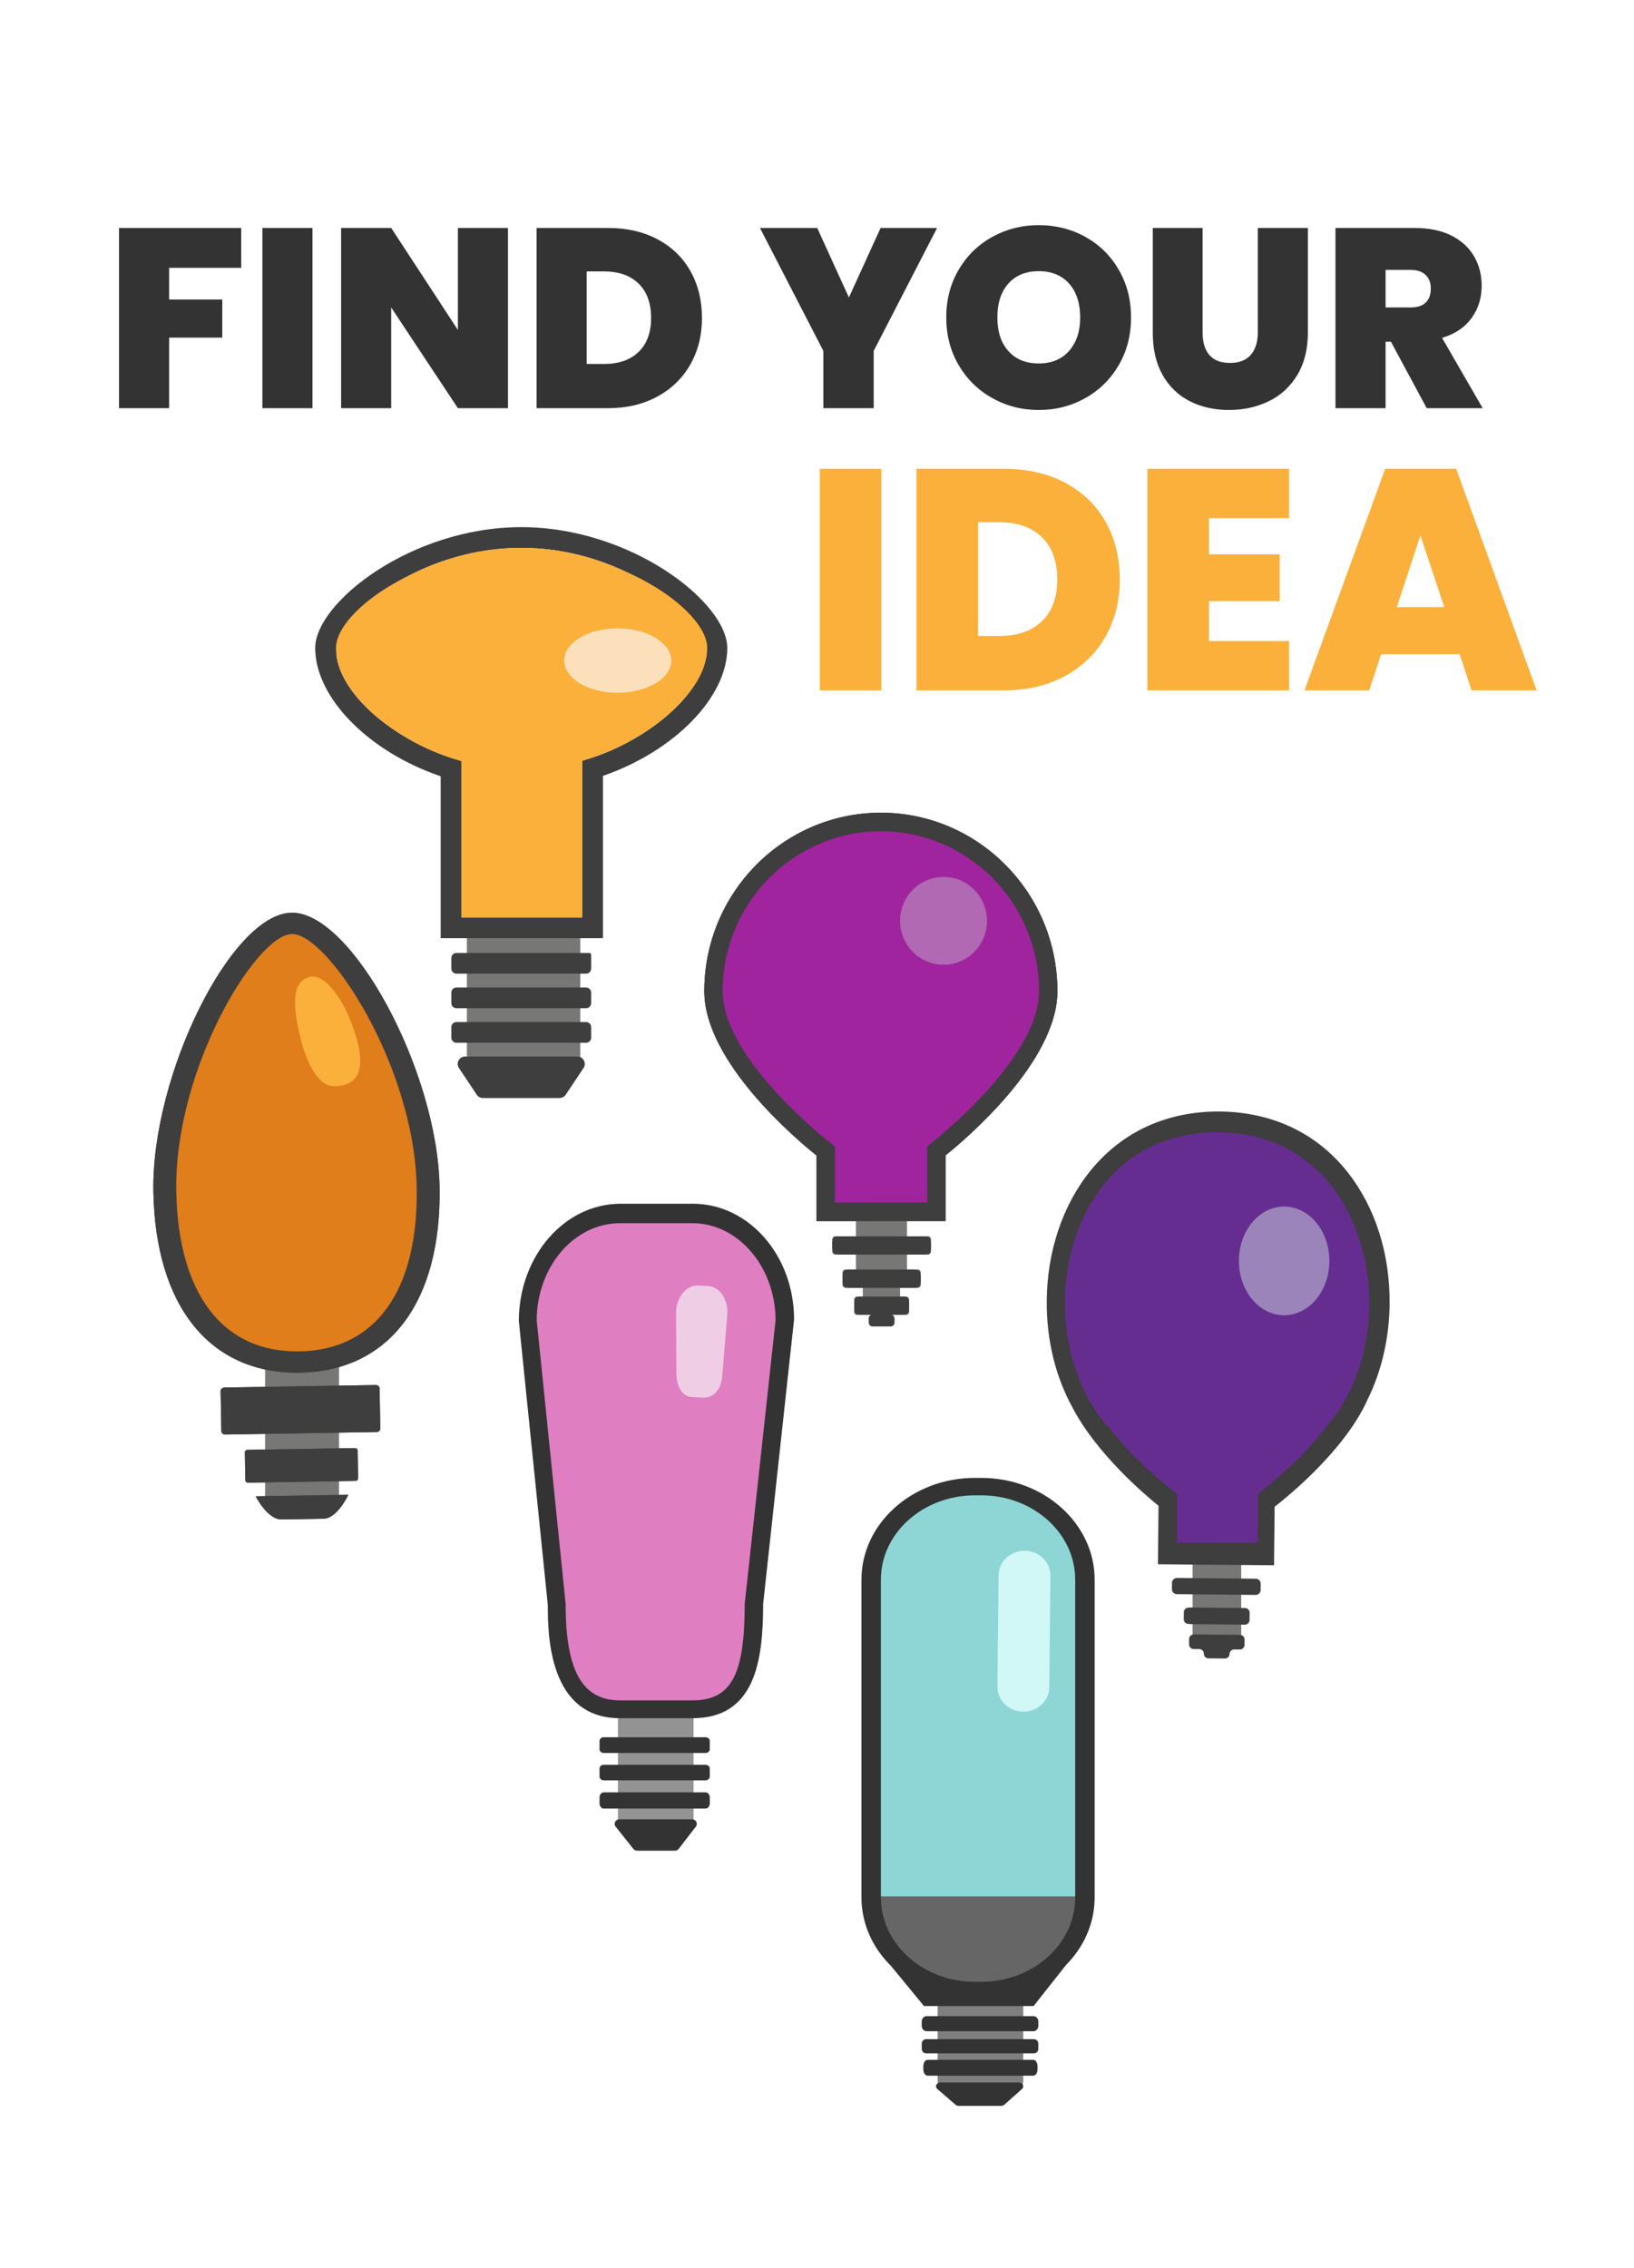 <?xml version="1.0" encoding="UTF-8"?>
<svg xmlns="http://www.w3.org/2000/svg" viewBox="0 0 1534.5 2129.5">
  <defs>
    <style>
      .cls-1 {
        fill: #939393;
      }

      .cls-2 {
        fill: #e07ec2;
      }

      .cls-3 {
        fill: #8ed6d6;
      }

      .cls-4 {
        isolation: isolate;
      }

      .cls-5 {
        fill: #3e3e3e;
      }

      .cls-6 {
        fill: #4d4d4d;
      }

      .cls-7 {
        fill: #ddedeb;
        opacity: .45;
      }

      .cls-8 {
        fill: #e07e1b;
      }

      .cls-9 {
        fill: #662d91;
      }

      .cls-10 {
        fill: #333;
      }

      .cls-11 {
        fill: gray;
      }

      .cls-12 {
        fill: #efcee5;
      }

      .cls-13 {
        fill: #fce0bb;
      }

      .cls-14 {
        fill: #a0249d;
      }

      .cls-15 {
        fill: #b069b2;
      }

      .cls-16 {
        fill: #7f7f7f;
      }

      .cls-17 {
        fill: #fbb03b;
      }

      .cls-18 {
        fill: #d2f7f7;
      }

      .cls-19 {
        fill: #777776;
      }

      .cls-20 {
        fill: #666;
      }
    </style>
  </defs>
  <g id="Layer_1" data-name="Layer 1">
    <g class="cls-4">
      <path class="cls-10" d="m226.5,214.02v37.44h-67.68v29.76h49.92v35.76h-49.92v66.24h-47.04v-169.2h114.72Z"/>
      <path class="cls-10" d="m293.45,214.02v169.2h-47.04v-169.2h47.04Z"/>
      <path class="cls-10" d="m477.05,383.22h-47.04l-62.64-94.56v94.56h-47.04v-169.2h47.04l62.64,95.76v-95.76h47.04v169.2Z"/>
      <path class="cls-10" d="m617.57,224.7c13.36,7.12,23.64,17.08,30.84,29.88,7.2,12.8,10.8,27.44,10.8,43.92s-3.64,30.88-10.92,43.68c-7.28,12.8-17.6,22.84-30.96,30.12-13.36,7.28-28.84,10.92-46.44,10.92h-66.96v-169.2h66.96c17.76,0,33.32,3.56,46.68,10.68Zm-17.88,105.72c7.84-7.52,11.76-18.16,11.76-31.92s-3.92-24.68-11.76-32.28c-7.84-7.6-18.64-11.4-32.4-11.4h-16.32v86.88h16.32c13.76,0,24.56-3.76,32.4-11.28Z"/>
      <path class="cls-10" d="m880.01,214.02l-59.52,115.44v53.76h-47.28v-53.76l-59.52-115.44h53.76l29.76,65.28,29.76-65.28h53.04Z"/>
      <path class="cls-10" d="m931.84,373.74c-13.28-7.44-23.8-17.76-31.56-30.96-7.76-13.2-11.64-28.12-11.64-44.76s3.88-31.56,11.64-44.76c7.76-13.2,18.28-23.48,31.56-30.84,13.28-7.36,27.84-11.04,43.68-11.04s30.6,3.68,43.8,11.04c13.2,7.36,23.64,17.64,31.32,30.84,7.68,13.2,11.52,28.12,11.52,44.76s-3.84,31.56-11.52,44.76c-7.68,13.2-18.16,23.52-31.44,30.96-13.28,7.44-27.84,11.16-43.68,11.16s-30.4-3.72-43.68-11.16Zm72.12-44.28c6.96-7.84,10.44-18.32,10.44-31.44s-3.48-24.04-10.44-31.8c-6.96-7.76-16.44-11.64-28.44-11.64s-21.68,3.88-28.56,11.64c-6.88,7.76-10.32,18.36-10.32,31.8s3.44,23.8,10.32,31.56c6.88,7.76,16.4,11.64,28.56,11.64s21.48-3.92,28.44-11.76Z"/>
      <path class="cls-10" d="m1129.36,214.02v98.16c0,9.12,2.12,16.16,6.36,21.12,4.24,4.96,10.68,7.44,19.32,7.44s15.16-2.52,19.56-7.56c4.4-5.04,6.6-12.04,6.6-21v-98.16h47.04v98.16c0,15.52-3.28,28.76-9.84,39.72-6.56,10.96-15.48,19.2-26.76,24.72s-23.8,8.28-37.56,8.28-26.04-2.76-36.84-8.28c-10.8-5.52-19.28-13.72-25.44-24.6-6.16-10.88-9.24-24.16-9.24-39.84v-98.16h46.8Z"/>
      <path class="cls-10" d="m1339.84,383.22l-33.6-62.4h-5.04v62.4h-47.04v-169.2h74.16c13.6,0,25.12,2.36,34.56,7.08,9.44,4.72,16.56,11.2,21.36,19.44,4.8,8.24,7.2,17.48,7.2,27.72,0,11.52-3.16,21.64-9.48,30.36-6.32,8.72-15.56,14.92-27.72,18.6l38.16,66h-52.56Zm-38.64-94.56h23.28c6.4,0,11.2-1.52,14.4-4.56,3.2-3.04,4.8-7.44,4.8-13.2,0-5.44-1.64-9.72-4.92-12.84-3.28-3.12-8.04-4.68-14.28-4.68h-23.28v35.28Z"/>
    </g>
    <g>
      <path class="cls-17" d="m827.69,440.15v207.98h-57.82v-207.98h57.82Z"/>
      <path class="cls-17" d="m1000.41,453.27c16.42,8.75,29.06,21,37.91,36.73,8.85,15.74,13.27,33.73,13.27,53.99s-4.48,37.96-13.42,53.69c-8.95,15.74-21.64,28.08-38.06,37.02-16.42,8.95-35.45,13.42-57.08,13.42h-82.31v-207.98h82.31c21.83,0,40.95,4.38,57.38,13.13Zm-21.98,129.95c9.63-9.24,14.46-22.32,14.46-39.23s-4.82-30.33-14.46-39.68c-9.64-9.34-22.91-14.01-39.82-14.01h-20.06v106.79h20.06c16.91,0,30.19-4.62,39.82-13.86Z"/>
      <path class="cls-17" d="m1135.37,486.46v33.93h66.38v43.96h-66.38v37.46h75.23v46.31h-133.05v-207.98h133.05v46.31h-75.23Z"/>
      <path class="cls-17" d="m1370.78,614.2h-73.75l-11.21,33.92h-60.77l75.81-207.98h66.67l75.52,207.98h-61.07l-11.21-33.92Zm-14.46-44.25l-22.42-67.26-22.12,67.26h44.54Z"/>
    </g>
  </g>
  <g id="Layer_2" data-name="Layer 2">
    <g>
      <g>
        <rect class="cls-1" x="580.29" y="1611.98" width="71.03" height="97.55"/>
        <g>
          <path class="cls-10" d="m567,1697.93h95.58c2.19,0,3.97-2.15,3.97-4.8v-5.61c0-2.65-1.78-4.8-3.97-4.8h-95.58c-2.19,0-3.97,2.15-3.97,4.8v5.61c0,2.65,1.78,4.8,3.97,4.8Z"/>
          <path class="cls-10" d="m567,1671.44h95.58c2.19,0,3.97-1.6,3.97-3.57v-7.46c0-1.97-1.78-3.57-3.97-3.57h-95.58c-2.19,0-3.97,1.6-3.97,3.57v7.46c0,1.97,1.78,3.57,3.97,3.57Z"/>
          <path class="cls-10" d="m598.26,1737.5h35.63c1.36,0,2.64-.63,3.46-1.69l16.13-20.93c2.16-2.81.12-6.83-3.46-6.83h-68.44c-3.62,0-5.65,4.09-3.42,6.88l16.68,20.93c.82,1.03,2.08,1.64,3.42,1.64Z"/>
          <path class="cls-10" d="m567,1645.77h95.58c2.19,0,3.97-1.56,3.97-3.48v-7.84c0-1.92-1.78-3.48-3.97-3.48h-95.58c-2.19,0-3.97,1.56-3.97,3.48v7.84c0,1.92,1.78,3.48,3.97,3.48Z"/>
        </g>
        <path class="cls-10" d="m650.79,1612.21h-68.08c-67.35,0-67.71-79.61-67.71-106.47l-27.19-266.78v-.43c0-59.78,42.57-108.41,94.9-108.41h68.08c52.33,0,94.9,48.63,94.9,108.41l-.05.91-28.96,266.33c-.05,55.34-8.14,106.44-65.9,106.44Zm-146.21-374.09l27.19,266.77v.43c0,62.33,15.71,90.13,50.94,90.13h68.08c36.27,0,49.12-23.58,49.12-90.13l.05-.91,28.96-266.31c-.2-50.33-35.18-91.2-78.13-91.2h-68.08c-42.96,0-77.94,40.88-78.13,91.23Z"/>
        <g>
          <path class="cls-2" d="m704.36,1507.24l30.68-272.98c-.22-51.59-37.27-93.48-82.78-93.48h-72.13c-45.52,0-82.58,41.91-82.78,93.51l28.81,273.44v.44c0,63.89,16.64,92.38,53.97,92.38h72.13c38.43,0,52.05-24.17,52.05-92.38l.05-.93Z"/>
          <path class="cls-10" d="m716.13,1506.8l28.96-265.98.05-.9c0-59.7-42.57-108.27-94.9-108.27h-68.08c-52.33,0-94.9,48.57-94.9,108.27v.43l27.19,266.43c0,26.83.36,106.33,67.71,106.33h68.08c57.75,0,65.85-51.03,65.9-106.3Zm-65.9,89.56h-68.08c-35.23,0-50.94-27.76-50.94-90.01v-.43l-27.19-266.42c.19-50.28,35.17-91.11,78.13-91.11h68.08c42.96,0,77.93,40.82,78.13,91.08l-28.96,265.97-.05.91c0,66.46-12.86,90.01-49.12,90.01Z"/>
        </g>
      </g>
      <path class="cls-12" d="m659.54,1312.11l-9.63-.51c-10.59-.56-15.45-12.16-14.71-25.98l-.31-54.61c.74-13.82,10.01-24.66,20.6-24.1l9.63.51c10.59.56,18.66,12.33,17.92,26.15l-4.62,56.44c-.78,14.66-8.29,22.65-18.88,22.09Z"/>
    </g>
  </g>
  <g id="Layer_3" data-name="Layer 3">
    <g>
      <rect class="cls-16" x="880.51" y="1780.39" width="80.44" height="184.72" rx="12" ry="12"/>
      <g>
        <path class="cls-10" d="m871.05,1948.72h99.34c2.19,0,3.96-2.73,3.96-6.1v-2.7c0-3.37-1.77-6.1-3.96-6.1h-99.34c-2.19,0-3.96,2.73-3.96,6.1v2.7c0,3.37,1.77,6.1,3.96,6.1Z"/>
        <path class="cls-10" d="m869.66,1927.75h101.38c2.24,0,4.05-1.89,4.05-4.23v-4.83c0-2.34-1.81-4.23-4.05-4.23h-101.38c-2.24,0-4.05,1.89-4.05,4.23v4.83c0,2.34,1.81,4.23,4.05,4.23Z"/>
        <path class="cls-10" d="m900.17,1977.03h40.2c1.03,0,2.02-.37,2.76-1.02l16.63-14.81c2.52-2.24.77-6.13-2.76-6.13h-74.03c-3.56,0-5.3,3.95-2.71,6.18l17.2,14.81c.73.63,1.7.98,2.71.98Z"/>
        <path class="cls-10" d="m870.28,1907.01h100.14c2.58,0,4.68-2.24,4.68-5.01v-4.17c0-2.77-2.09-5.01-4.68-5.01h-100.14c-2.58,0-4.68,2.24-4.68,5.01v4.17c0,2.77,2.09,5.01,4.68,5.01Z"/>
        <path class="cls-20" d="m823.9,1775.79c0,5.38.5,10.65,1.4,15.78.12.67.23,1.34.36,2.01,8.33,41.69,45.37,73.22,89.68,73.22h6.31c44.31,0,81.34-31.52,89.68-73.22,1.15-5.75,1.76-11.7,1.76-17.78v-7.32s-189.19,0-189.19,0v7.32Z"/>
        <path class="cls-3" d="m922.46,1393.52h-6.46c-51.61,0-93.6,37.01-93.6,82.49v274.03s0,15.17,0,15.17v15.17s193.66,0,193.66,0v-14.96s0-.21,0-.21v-15.17s0-274.03,0-274.03c0-45.49-41.99-82.49-93.6-82.49Z"/>
        <path class="cls-10" d="m921.53,1387.5h-6.08c-58.7,0-106.45,42.85-106.45,95.53v262.92s0,14.56,0,14.56v14.56s0,6.37,0,6.37c0,5.27.5,10.43,1.42,15.47,3.4,18.64,12.81,35.48,26.4,48.85l13.68,16.65,17.21,20.94h102.92s16.57-20.94,16.57-20.94l14.08-17.79c12.99-13.19,21.99-29.6,25.29-47.71.92-5.04,1.42-10.2,1.42-15.47v-6.37s0-14.56,0-14.56v-14.56s0-262.92,0-262.92c0-52.67-47.75-95.53-106.45-95.53Zm88.2,373v.21s0,14.35,0,14.35v6.37c0,5.29-.59,10.46-1.7,15.47-8.04,36.26-43.76,63.68-86.5,63.68h-6.08c-42.74,0-78.46-27.42-86.5-63.68-.13-.58-.23-1.16-.35-1.74-.87-4.46-1.35-9.04-1.35-13.72v-6.37s0-14.56,0-14.56v-14.56s0-262.92,0-262.92c0-43.64,39.57-79.15,88.2-79.15h6.08c48.64,0,88.2,35.51,88.2,79.15v262.92s0,14.56,0,14.56Z"/>
      </g>
      <path class="cls-18" d="m962.36,1455.93h0c13.38.12,24.22,10.59,24.09,23.25l-1.08,104.96c-.13,12.67-11.19,22.93-24.57,22.8h0c-13.38-.12-24.22-10.59-24.09-23.25l1.08-104.96c.13-12.67,11.19-22.93,24.57-22.8Z"/>
    </g>
  </g>
  <g id="Layer_4" data-name="Layer 4">
    <g>
      <rect class="cls-19" x="1119.96" y="1456.29" width="45.68" height="85.65" rx="7.73" ry="7.73"/>
      <path class="cls-9" d="m1143.52,1055.17c-103.49.41-150.61,87.91-150.6,169.05,0,7.69.43,15.44,1.28,23.17,4.12,37.22,18.26,73.9,43.28,101.18,9.61,12.17,20.25,23.42,30.02,32.91,6.37,6.19,12.36,11.62,17.46,16.07,9.23,8.04,15.53,12.87,15.77,13.05l3.15,2.39v48.22l13.85-.02,49.64-.06,16.35-.02.16-16.36v-31.87l3.14-2.39c.24-.18,6.66-5.11,16.03-13.32,5.19-4.55,11.28-10.1,17.74-16.42,10.57-10.34,22.11-22.73,32.22-36.08,23.14-27.14,36.19-62.65,39.95-98.55.76-7.32,1.15-14.65,1.15-21.93,0-81.13-47.13-168.62-150.6-169.01Z"/>
      <path class="cls-5" d="m1179.33,1482.15l-13.68-.13-47.11-.46-13.23-.13c-2.55-.03-4.65,2.03-4.67,4.58l-.06,5.96c-.02,2.55,2.03,4.65,4.58,4.67l13.38.13,47.11.46,13.54.13c2.55.02,4.65-2.03,4.67-4.58l.06-5.96c.02-2.55-2.03-4.65-4.58-4.67Z"/>
      <path class="cls-5" d="m1169.21,1509.67l-3.77-.04-48.33-.47v.19h-1.08c-2.34-.03-4.26,1.85-4.28,4.19l-.07,6.73c-.02,2.34,1.86,4.26,4.2,4.28h1.23v.22l48.33.47,3.62.04c2.4.02,4.37-1.9,4.39-4.3l.07-6.91c.02-2.4-1.9-4.37-4.3-4.39Z"/>
      <path class="cls-5" d="m1164.54,1534.88h-1.26s-42.22-.42-42.22-.42c-.13,0-.26.02-.39.04-2.2.18-3.94,1.98-3.96,4.23l-.05,5.1c-.02,2.38,1.89,4.32,4.26,4.35l5.36.05c2.38.02,4.29,1.97,4.26,4.35-.02,2.38,1.89,4.32,4.26,4.35l15.53.15c2.38.02,4.32-1.89,4.35-4.26.02-2.38,1.97-4.29,4.35-4.26l5.36.05c2.38.02,4.32-1.89,4.35-4.26l.05-5.1c.02-2.38-1.89-4.32-4.26-4.35Z"/>
      <path class="cls-5" d="m1266.16,1101.27c-28.99-37.12-70.62-57.1-120.39-57.77h-.05c-49.79-.3-91.8,18.87-121.51,55.43-26.12,32.15-40.76,75.47-41.21,121.99-.36,36.75,8.19,71.68,24.37,100.83,22.62,43.34,68.2,81.91,80.61,91.93l-.36,36.91-.18,17.99,31.11.27,47.11.4,30.81.26.18-18.92.35-35.96c13.55-10.55,66.24-53.58,87.21-100.54,13.23-26.65,20.47-57.57,20.79-90.06.45-46.51-13.34-90.1-38.83-122.75Zm18.66,142.98c-3.56,34.07-15.95,67.77-37.91,93.52-9.6,12.67-20.54,24.42-30.57,34.24-6.13,6-11.91,11.27-16.84,15.58-8.89,7.79-14.98,12.46-15.21,12.64l-2.98,2.27v30.24l-.15,15.52-15.52.02-47.11.05-13.14.02v-45.75l-2.99-2.26c-.23-.17-6.21-4.75-14.97-12.38-4.84-4.22-10.53-9.38-16.57-15.25-9.27-9-19.36-19.68-28.48-31.23-23.74-25.88-37.16-60.7-41.07-96.01-.81-7.33-1.22-14.68-1.22-21.98,0-76.99,44.71-160.03,142.91-160.42,98.19.37,142.9,83.39,142.91,160.38,0,6.91-.37,13.87-1.09,20.81Z"/>
      <ellipse class="cls-7" cx="1205.94" cy="1183.78" rx="42.47" ry="51.03"/>
    </g>
  </g>
  <g id="Layer_5" data-name="Layer 5">
    <g>
      <rect class="cls-19" x="803.79" y="1143.62" width="47.95" height="56.8"/>
      <rect class="cls-19" x="810.27" y="1146.33" width="34.99" height="76.05"/>
      <path id="blub" class="cls-11" d="m870.97,1177.78h-86.07c-1.78,0-3.23-1.44-3.23-3.23v-10.62c0-1.78,1.44-3.23,3.23-3.23h86.07c1.78,0,3.23,1.44,3.23,3.23v10.62c0,1.78-1.44,3.23-3.23,3.23Zm-9.62,14.14h-66.82c-1.78,0-3.23,1.44-3.23,3.23v10.62c0,1.78,1.44,3.23,3.23,3.23h66.82c1.78,0,3.23-1.44,3.23-3.23v-10.62c0-1.78-1.44-3.23-3.23-3.23Zm-10.91,25.41h-45c-1.78,0-3.23,1.44-3.23,3.23v10.62c0,1.78,1.44,3.23,3.23,3.23h45c1.78,0,3.23-1.44,3.23-3.23v-10.62c0-1.78-1.44-3.23-3.23-3.23Zm-13.8,17.07h-17.4c-1.78,0-3.23,1.44-3.23,3.23v4.27c0,1.78,1.44,3.23,3.23,3.23h17.4c1.78,0,3.23-1.44,3.23-3.23v-4.27c0-1.78-1.44-3.23-3.23-3.23Zm-69.82-87.94v-61.64c-18.78-15.01-105.4-87.88-105.4-154.27,0-92.38,74.38-167.54,165.79-167.54,91.42,0,165.79,75.16,165.79,167.54,0,66.26-86.33,139.12-105.04,154.14v61.62s-121.14.15-121.14.15Zm60.39-366.04c-81.92,0-148.57,67.35-148.57,150.13,0,64.24,100.97,142.29,101.99,143.07l3.41,2.61v52.79s86.69-.1,86.69-.1v-52.8s3.4-2.62,3.4-2.62c1.01-.78,101.64-78.84,101.64-142.96,0-82.78-66.64-150.13-148.56-150.13Z"/>
      <path id="blub-2" data-name="blub" class="cls-6" d="m871.23,1177.78h-86.58c-1.64,0-2.97-1.33-2.97-2.97v-11.13c0-1.64,1.33-2.97,2.97-2.97h86.58c1.64,0,2.97,1.33,2.97,2.97v11.13c0,1.64-1.33,2.97-2.97,2.97Zm-9.62,14.14h-67.33c-1.64,0-2.97,1.33-2.97,2.97v11.13c0,1.64,1.33,2.97,2.97,2.97h67.33c1.64,0,2.97-1.33,2.97-2.97v-11.13c0-1.64-1.33-2.97-2.97-2.97Zm-10.91,25.41h-45.51c-1.64,0-2.97,1.33-2.97,2.97v11.13c0,1.64,1.33,2.97,2.97,2.97h45.51c1.64,0,2.97-1.33,2.97-2.97v-11.13c0-1.64-1.33-2.97-2.97-2.97Zm-13.8,17.07h-17.91c-1.64,0-2.97,1.33-2.97,2.97v4.78c0,1.64,1.33,2.97,2.97,2.97h17.91c1.64,0,2.97-1.33,2.97-2.97v-4.78c0-1.64-1.33-2.97-2.97-2.97Zm-70.07-87.94v-61.64c-18.78-15.01-105.4-87.88-105.4-154.27,0-92.38,74.38-167.54,165.79-167.54,91.42,0,165.79,75.16,165.79,167.54,0,66.26-86.33,139.12-105.04,154.14v61.62s-121.14.15-121.14.15Zm60.39-366.04c-81.92,0-148.57,67.35-148.57,150.13,0,64.24,100.97,142.29,101.99,143.07l3.41,2.61v52.79s86.69-.1,86.69-.1v-52.8s3.4-2.62,3.4-2.62c1.01-.78,101.64-78.84,101.64-142.96,0-82.78-66.64-150.13-148.56-150.13Z"/>
      <path class="cls-14" d="m828.04,768.39c-88.11,0-159.8,72.44-159.8,161.48,0,69.1,108.6,153.05,109.7,153.89l3.67,2.81v56.78s93.24-.11,93.24-.11v-56.79s3.66-2.81,3.66-2.81c1.09-.84,109.32-84.8,109.32-153.76,0-89.04-71.68-161.48-159.79-161.48Z"/>
      <rect class="cls-5" x="816.02" y="1234.41" width="23.85" height="10.72" rx="3.45" ry="3.45"/>
      <path class="cls-5" d="m802.21,1228.88c0,3.05,2.47,5.52,5.52,5.52h8.28s23.85,0,23.85,0h8.28c3.05,0,5.52-2.47,5.52-5.52v-6.03c0-3.05-2.47-5.52-5.52-5.52h-40.41c-3.05,0-5.52,2.47-5.52,5.52v6.03Z"/>
      <rect class="cls-5" x="791.3" y="1191.92" width="73.28" height="17.07" rx="6.06" ry="6.06"/>
      <rect class="cls-5" x="781.68" y="1160.7" width="92.52" height="17.07" rx="5.98" ry="5.98"/>
      <path class="cls-5" d="m827.21,763.02c-91.42,0-165.79,75.16-165.79,167.54,0,66.39,86.62,139.26,105.4,154.27v61.64s121.14-.15,121.14-.15v-61.62c18.71-15.01,105.04-87.87,105.04-154.14,0-92.38-74.37-167.54-165.79-167.54Zm46.92,310.5l-3.4,2.62v52.8s-86.68.1-86.68.1v-52.79s-3.41-2.61-3.41-2.61c-1.02-.78-101.99-78.83-101.99-143.07,0-82.78,66.65-150.13,148.57-150.13,81.92,0,148.56,67.35,148.56,150.13,0,64.12-100.63,142.18-101.64,142.96Z"/>
      <ellipse class="cls-15" cx="886.09" cy="864.51" rx="40.82" ry="41.25"/>
    </g>
  </g>
  <g id="Layer_6" data-name="Layer 6">
    <g>
      <rect class="cls-19" x="438.45" y="866.58" width="106.48" height="134.16"/>
      <path id="blub-3" data-name="blub" class="cls-5" d="m525.53,1030.86h-72.06c-2.31,0-4.47-1.15-5.75-3.08l-16.73-25.1c-3.06-4.59.23-10.74,5.75-10.74h105.52c5.52,0,8.81,6.15,5.75,10.74l-16.73,25.1c-1.28,1.92-3.44,3.08-5.75,3.08Zm24.84-71.34h-121.73c-2.65,0-4.8,2.15-4.8,4.8v9.86c0,2.65,2.15,4.8,4.8,4.8h121.73c2.65,0,4.8-2.15,4.8-4.8v-9.86c0-2.65-2.15-4.8-4.8-4.8Zm0-32.43h-121.73c-2.65,0-4.8,2.15-4.8,4.8v9.86c0,2.65,2.15,4.8,4.8,4.8h121.73c2.65,0,4.8-2.15,4.8-4.8v-9.86c0-2.65-2.15-4.8-4.8-4.8Zm2.94-32.43h-124.67c-2.65,0-4.8,2.15-4.8,4.8v9.86c0,2.65,2.15,4.8,4.8,4.8h121.73c2.65,0,4.8-2.15,4.8-4.8v-12.79c0-1.03-.83-1.86-1.86-1.86Zm12.95-13.87h-152.41v-152.01c-67.66-22.95-117.84-73.8-117.84-120.39,0-42.76,90.45-113.5,193.53-113.5s193.47,70.74,193.47,113.5c0,46.16-49.72,96.86-116.74,120.02v152.38Zm-132.96-19.46h113.5v-147.12l6.83-2.13c50.19-15.67,104.17-56.44,109.49-97.21h-347.24c5.31,41.16,59.83,82.01,110.54,97.51l6.88,2.11v146.84Zm-113.84-265.91h340.07c-16.8-31.14-84.66-81.07-170.01-81.07s-153.27,49.93-170.07,81.07Z"/>
      <path class="cls-17" d="m664.14,608.29c0-22-32.48-53.1-79.79-73.03-27-12.29-59.4-20.91-94.82-20.91-39.71,0-75.62,10.81-104.39,25.49-41.71,19.89-69.59,48.06-69.59,68.44,0,2.19.17,4.39.46,6.59h-.14c5.31,41.16,59.83,82.01,110.54,97.51l6.88,2.11v146.84h113.5v-147.12l6.83-2.13c33.6-10.49,68.87-32.23,90.13-57.69,12.93-14.8,20.38-30.77,20.38-46.11Z"/>
      <ellipse class="cls-13" cx="580.08" cy="620.15" rx="50.26" ry="30.24"/>
    </g>
  </g>
  <g id="Layer_7" data-name="Layer 7">
    <g>
      <rect class="cls-19" x="248.95" y="1257.06" width="69.4" height="159.34" rx="12" ry="12"/>
      <path id="whole-blub" class="cls-5" d="m353.73,1344.44l-142.33,2.35c-1.91.03-3.49-1.43-3.53-3.25l-.68-37.5c-.03-1.82,1.5-3.34,3.41-3.37l142.33-2.35c1.91-.03,3.49,1.43,3.53,3.25l.68,37.5c.03,1.82-1.5,3.34-3.41,3.37Zm-113.58,60.38s11.09,21.89,24.15,21.67l39.45-.65c13.06-.22,23.35-22.45,23.35-22.45m9.21-15.43l-.47-26.19c-.02-1.27-1.13-2.29-2.46-2.27l-101.07,1.67c-1.33.02-2.4,1.08-2.38,2.35l.47,26.19c.02,1.27,1.13,2.29,2.46,2.27l101.07-1.67c1.33-.02,2.4-1.08,2.38-2.35Zm-54.77-99.25c-84.15,1.39-135.55-62.13-137.5-169.91-1.98-109.21,73.17-260.95,129.68-261.89,56.51-.93,137.11,148.24,139.08,257.45,1.95,107.78-47.12,172.96-131.27,174.35Zm-7.45-411.82c-33.65.56-110.61,127.23-108.54,241.55,1.75,96.7,43.9,151.47,115.63,150.29s111.88-57.32,110.13-154.01c-2.07-114.32-83.57-238.38-117.22-237.83Z"/>
      <path id="base" class="cls-5" d="m353.73,1344.44l-142.33,2.35c-1.91.03-3.49-1.43-3.53-3.25l-.68-37.5c-.03-1.82,1.5-3.34,3.41-3.37l142.33-2.35c1.91-.03,3.49,1.43,3.53,3.25l.68,37.5c.03,1.82-1.5,3.34-3.41,3.37Zm-113.58,60.38s11.09,21.89,24.15,21.67l39.45-.65c13.06-.22,23.35-22.45,23.35-22.45m9.21-15.43l-.47-26.19c-.02-1.27-1.13-2.29-2.46-2.27l-101.07,1.67c-1.33.02-2.4,1.08-2.38,2.35l.47,26.19c.02,1.27,1.13,2.29,2.46,2.27l101.07-1.67c1.33-.02,2.4-1.08,2.38-2.35Z"/>
      <g id="blub-fill">
        <path class="cls-8" d="m271.78,869.91c-35.65.59-117.23,133.33-115.07,253.11,1.83,101.31,46.48,158.69,122.5,157.44,76.02-1.25,118.56-60.08,116.73-161.39-2.17-119.78-88.5-249.75-124.16-249.16Z"/>
      </g>
      <path id="blub-stroke" class="cls-5" d="m281.54,1288.71c-84.15,1.39-135.55-62.13-137.5-169.91-1.98-109.21,73.17-260.95,129.68-261.89,56.51-.93,137.11,148.24,139.08,257.45,1.95,107.78-47.12,172.96-131.27,174.35Zm-7.45-411.82c-33.65.56-110.61,127.23-108.54,241.55,1.75,96.7,43.9,151.47,115.63,150.29s111.88-57.32,110.13-154.01c-2.07-114.32-83.57-238.38-117.22-237.83Z"/>
      <path class="cls-17" d="m329.83,959.98c9.88,25.73,17.76,60.3-16.94,59.73-12.21-.2-23.93-17.76-30.54-44.38-7.29-29.4-8.88-52.55,7.21-57.88,13.95-4.62,30.45,16.98,40.26,42.54Z"/>
    </g>
  </g>
</svg>